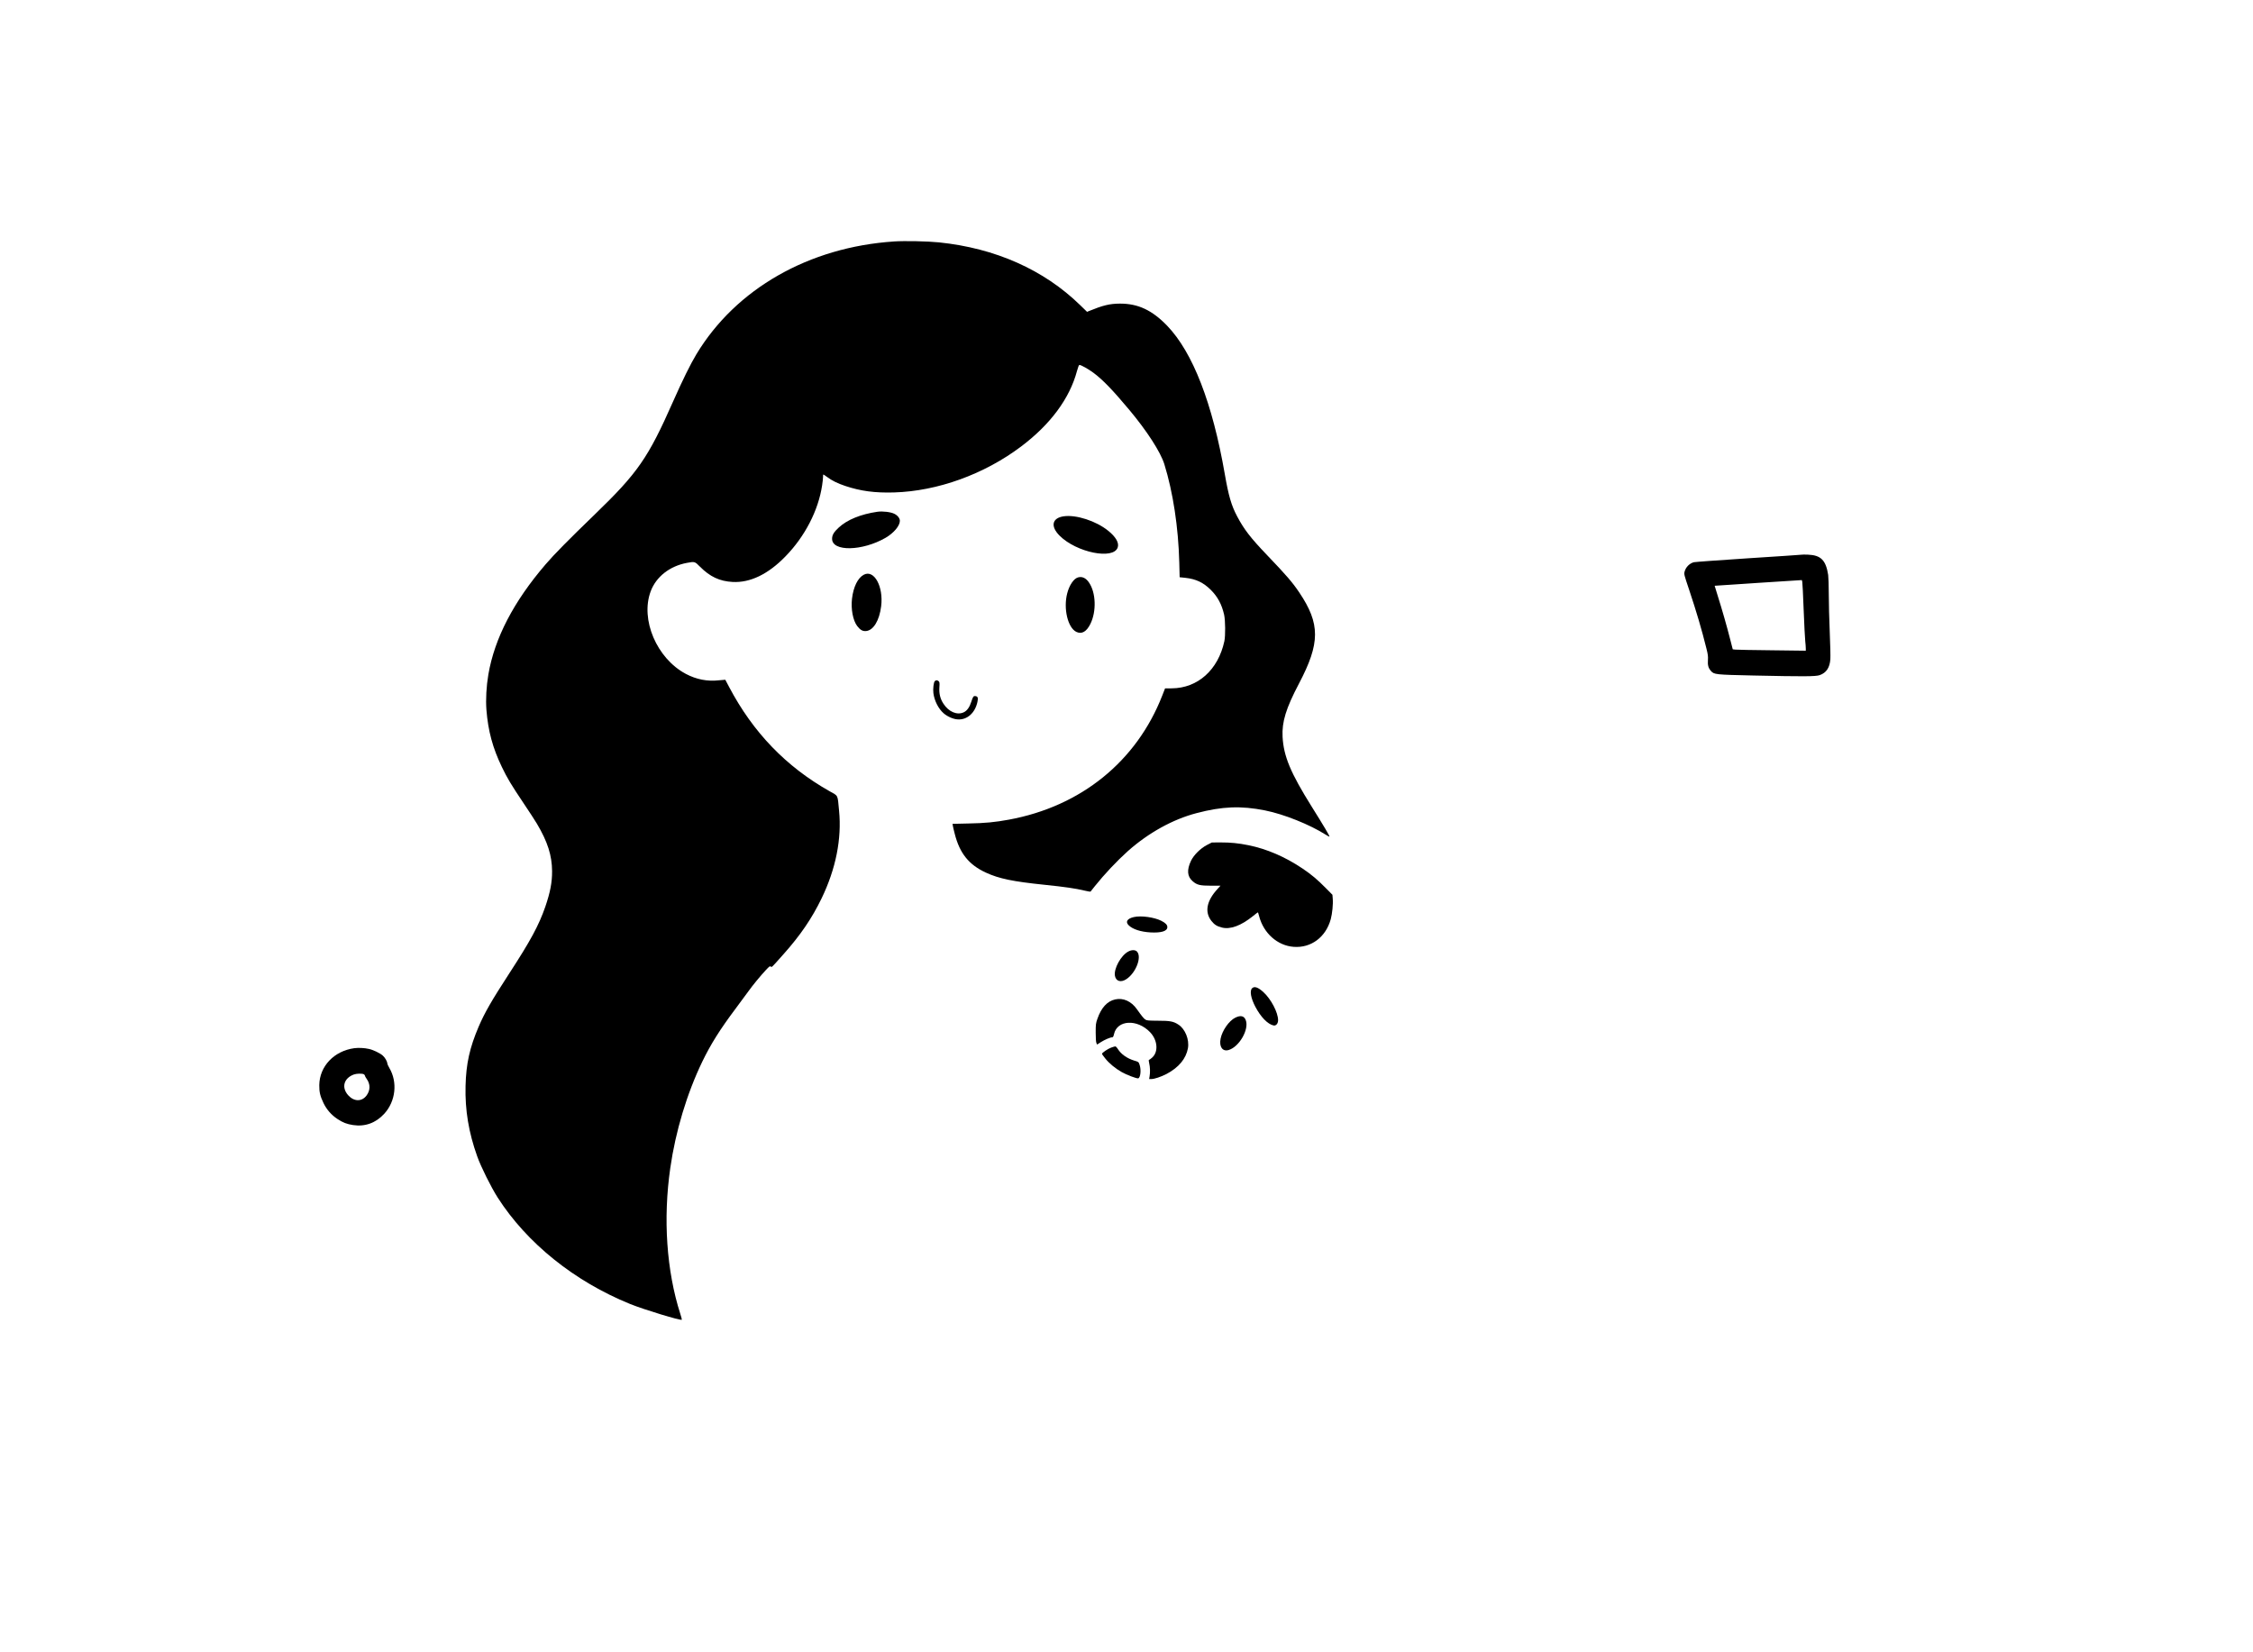 <?xml version="1.0" standalone="no"?>
<!DOCTYPE svg PUBLIC "-//W3C//DTD SVG 20010904//EN"
 "http://www.w3.org/TR/2001/REC-SVG-20010904/DTD/svg10.dtd">
<svg version="1.0" xmlns="http://www.w3.org/2000/svg"
 width="3723pt" height="2729pt" viewBox="0 0 3723 2729"
 preserveAspectRatio="xMidYMid meet">

<g transform="translate(0,2729) scale(0.1,-0.1)"
fill="#000000" stroke="none">
<path d="M14772 23300 c-1405 -93 -2612 -782 -3264 -1863 -99 -164 -230 -430
-388 -787 -409 -925 -581 -1174 -1286 -1855 -438 -423 -676 -664 -818 -830
-529 -616 -843 -1220 -946 -1820 -33 -194 -45 -414 -32 -584 28 -349 103 -629
256 -946 89 -185 154 -293 360 -600 89 -132 187 -283 218 -335 178 -301 249
-524 251 -785 1 -186 -31 -350 -112 -587 -107 -308 -241 -557 -596 -1103 -292
-449 -405 -646 -505 -878 -149 -349 -208 -613 -217 -982 -10 -397 52 -769 192
-1160 60 -171 232 -516 339 -683 483 -754 1270 -1386 2189 -1759 233 -94 836
-277 854 -260 2 3 -9 48 -26 99 -227 709 -286 1570 -165 2408 87 608 275 1231
529 1758 141 291 293 533 555 882 80 107 173 233 206 279 68 96 201 258 292
355 54 58 65 66 79 55 17 -15 5 -26 209 203 281 315 470 593 630 923 236 488
335 986 289 1450 -26 273 -9 238 -160 323 -715 404 -1260 969 -1655 1717 -35
66 -64 121 -65 123 -1 1 -48 -3 -105 -9 -189 -22 -374 14 -547 106 -481 255
-755 898 -581 1364 90 241 314 417 598 470 130 24 131 24 217 -63 165 -166
324 -240 538 -252 291 -16 589 128 875 423 321 329 543 759 605 1173 8 52 15
114 15 138 0 23 2 42 5 42 3 0 30 -18 60 -40 87 -64 172 -106 303 -150 255
-85 487 -116 805 -107 718 21 1491 300 2100 759 484 364 802 793 923 1246 18
66 32 102 41 102 27 0 150 -69 233 -131 150 -111 319 -286 589 -609 294 -351
519 -700 581 -900 144 -465 232 -1042 247 -1626 l6 -242 96 -10 c176 -20 295
-77 417 -197 115 -114 183 -241 222 -412 21 -95 23 -347 4 -438 -102 -473
-439 -776 -869 -779 l-111 -1 -47 -120 c-425 -1087 -1343 -1830 -2535 -2049
-228 -42 -393 -58 -668 -63 l-262 -6 6 -36 c4 -20 17 -79 31 -131 82 -321 234
-510 515 -639 217 -100 445 -147 968 -201 341 -35 516 -61 656 -95 54 -13 102
-21 105 -17 3 4 34 43 69 87 158 198 368 421 549 583 339 301 742 524 1133
626 425 112 736 124 1131 45 312 -62 739 -233 1007 -403 30 -19 57 -33 59 -31
7 7 -97 182 -293 495 -351 561 -465 835 -482 1155 -13 247 56 471 271 880 352
669 353 987 5 1505 -113 168 -213 284 -530 615 -276 288 -383 427 -498 645
-94 177 -141 339 -202 691 -205 1180 -530 2016 -953 2456 -249 258 -481 367
-782 366 -168 -1 -279 -28 -511 -123 l-31 -13 -114 111 c-600 585 -1402 941
-2333 1037 -185 19 -566 27 -744 15z"/>
<path d="M14500 18834 c-275 -40 -500 -131 -640 -261 -82 -76 -110 -124 -110
-186 0 -215 499 -205 883 16 136 79 237 198 237 281 0 42 -36 89 -91 116 -58
30 -193 46 -279 34z"/>
<path d="M17578 18759 c-194 -28 -223 -165 -69 -320 280 -279 892 -403 961
-194 25 75 -31 174 -159 276 -199 161 -527 267 -733 238z"/>
<path d="M29765 18124 c-11 -2 -407 -29 -880 -59 -473 -31 -875 -60 -895 -65
-72 -20 -132 -80 -152 -153 -12 -45 -10 -51 75 -304 120 -359 208 -657 285
-968 25 -98 29 -133 25 -191 -6 -84 6 -131 49 -180 53 -60 70 -62 703 -76 830
-18 1027 -17 1094 6 110 38 167 123 177 264 3 42 -1 244 -10 447 -9 204 -16
485 -16 625 0 140 -5 284 -10 320 -38 244 -121 327 -335 335 -49 2 -99 2 -110
-1z m40 -914 c9 -239 21 -471 26 -515 5 -44 9 -97 9 -118 l0 -39 -562 7 c-310
3 -582 8 -604 11 l-41 5 -43 167 c-53 209 -132 485 -203 710 -30 94 -54 172
-53 173 0 0 325 22 721 48 l720 46 7 -30 c4 -16 14 -226 23 -465z"/>
<path d="M14275 17794 c-99 -51 -173 -200 -196 -397 -20 -170 16 -359 85 -450
50 -66 92 -90 148 -84 121 11 220 174 249 411 40 324 -116 609 -286 520z"/>
<path d="M17813 17749 c-70 -20 -143 -128 -178 -264 -65 -252 10 -567 151
-636 90 -43 169 3 233 133 102 208 91 516 -24 683 -51 75 -114 104 -182 84z"/>
<path d="M15447 16035 c-19 -19 -32 -129 -23 -198 16 -126 83 -258 169 -333
62 -54 157 -96 230 -101 157 -12 290 105 329 290 14 66 6 90 -34 95 -31 4 -40
-7 -67 -92 -29 -91 -70 -149 -124 -175 -109 -53 -250 6 -337 141 -54 82 -74
167 -67 272 5 72 3 86 -12 100 -22 20 -45 20 -64 1z"/>
<path d="M19945 13328 c-108 -56 -219 -167 -264 -261 -71 -150 -63 -258 25
-336 72 -64 123 -76 305 -76 l157 0 -49 -54 c-182 -198 -216 -382 -100 -529
49 -61 89 -87 171 -108 140 -36 318 30 515 189 44 36 81 64 83 62 1 -1 9 -29
18 -61 72 -283 303 -489 570 -509 288 -23 532 159 614 456 25 93 41 251 33
339 l-5 65 -107 108 c-139 141 -239 226 -386 325 -289 194 -590 324 -895 386
-169 34 -292 46 -462 46 l-143 -1 -80 -41z"/>
<path d="M18737 12137 c-110 -25 -144 -78 -87 -135 66 -66 199 -110 365 -119
178 -9 275 22 275 88 0 37 -30 69 -100 104 -116 59 -334 89 -453 62z"/>
<path d="M18646 11568 c-123 -64 -244 -285 -222 -403 17 -90 99 -114 189 -54
158 104 259 367 175 456 -28 30 -88 30 -142 1z"/>
<path d="M20690 10960 c-42 -42 -20 -165 55 -307 89 -168 201 -284 298 -307
42 -10 77 30 77 87 0 126 -116 348 -243 464 -89 81 -149 101 -187 63z"/>
<path d="M18428 10776 c-132 -29 -230 -137 -294 -321 -26 -73 -28 -93 -28
-225 0 -91 4 -155 11 -172 l12 -28 62 40 c63 40 156 80 188 80 13 0 21 13 30
54 52 233 380 252 593 33 128 -131 144 -328 36 -423 -20 -18 -42 -34 -49 -36
-9 -3 -9 -15 1 -57 15 -63 18 -149 7 -213 l-8 -48 34 0 c53 0 163 37 255 85
200 106 320 251 352 423 26 144 -45 321 -159 393 -82 53 -137 63 -336 63 -156
1 -185 3 -208 19 -27 17 -57 54 -142 174 -92 129 -225 189 -357 159z"/>
<path d="M20412 10474 c-103 -51 -215 -211 -242 -346 -27 -134 32 -218 133
-188 175 52 341 341 283 493 -27 72 -85 85 -174 41z"/>
<path d="M18362 9980 c-54 -19 -152 -86 -152 -103 0 -6 25 -41 55 -78 66 -82
166 -164 270 -223 80 -46 246 -109 273 -104 38 7 52 140 24 222 -17 50 -17 50
-89 71 -118 36 -216 105 -270 190 -15 25 -35 45 -43 45 -8 -1 -39 -9 -68 -20z"/>
<path d="M5854 9970 c-334 -46 -574 -299 -578 -610 -1 -117 14 -179 69 -295
53 -110 132 -200 233 -266 89 -59 153 -83 256 -99 199 -30 376 34 517 188 187
205 222 520 83 755 -19 32 -34 66 -34 75 -1 34 -38 98 -76 131 -45 40 -158 94
-229 109 -75 17 -172 21 -241 12z m157 -430 c10 -6 19 -17 19 -24 0 -7 13 -31
29 -53 63 -87 62 -190 -3 -276 -78 -103 -206 -101 -302 5 -116 129 -73 284 95
344 44 16 135 18 162 4z"/>
</g>
</svg>
